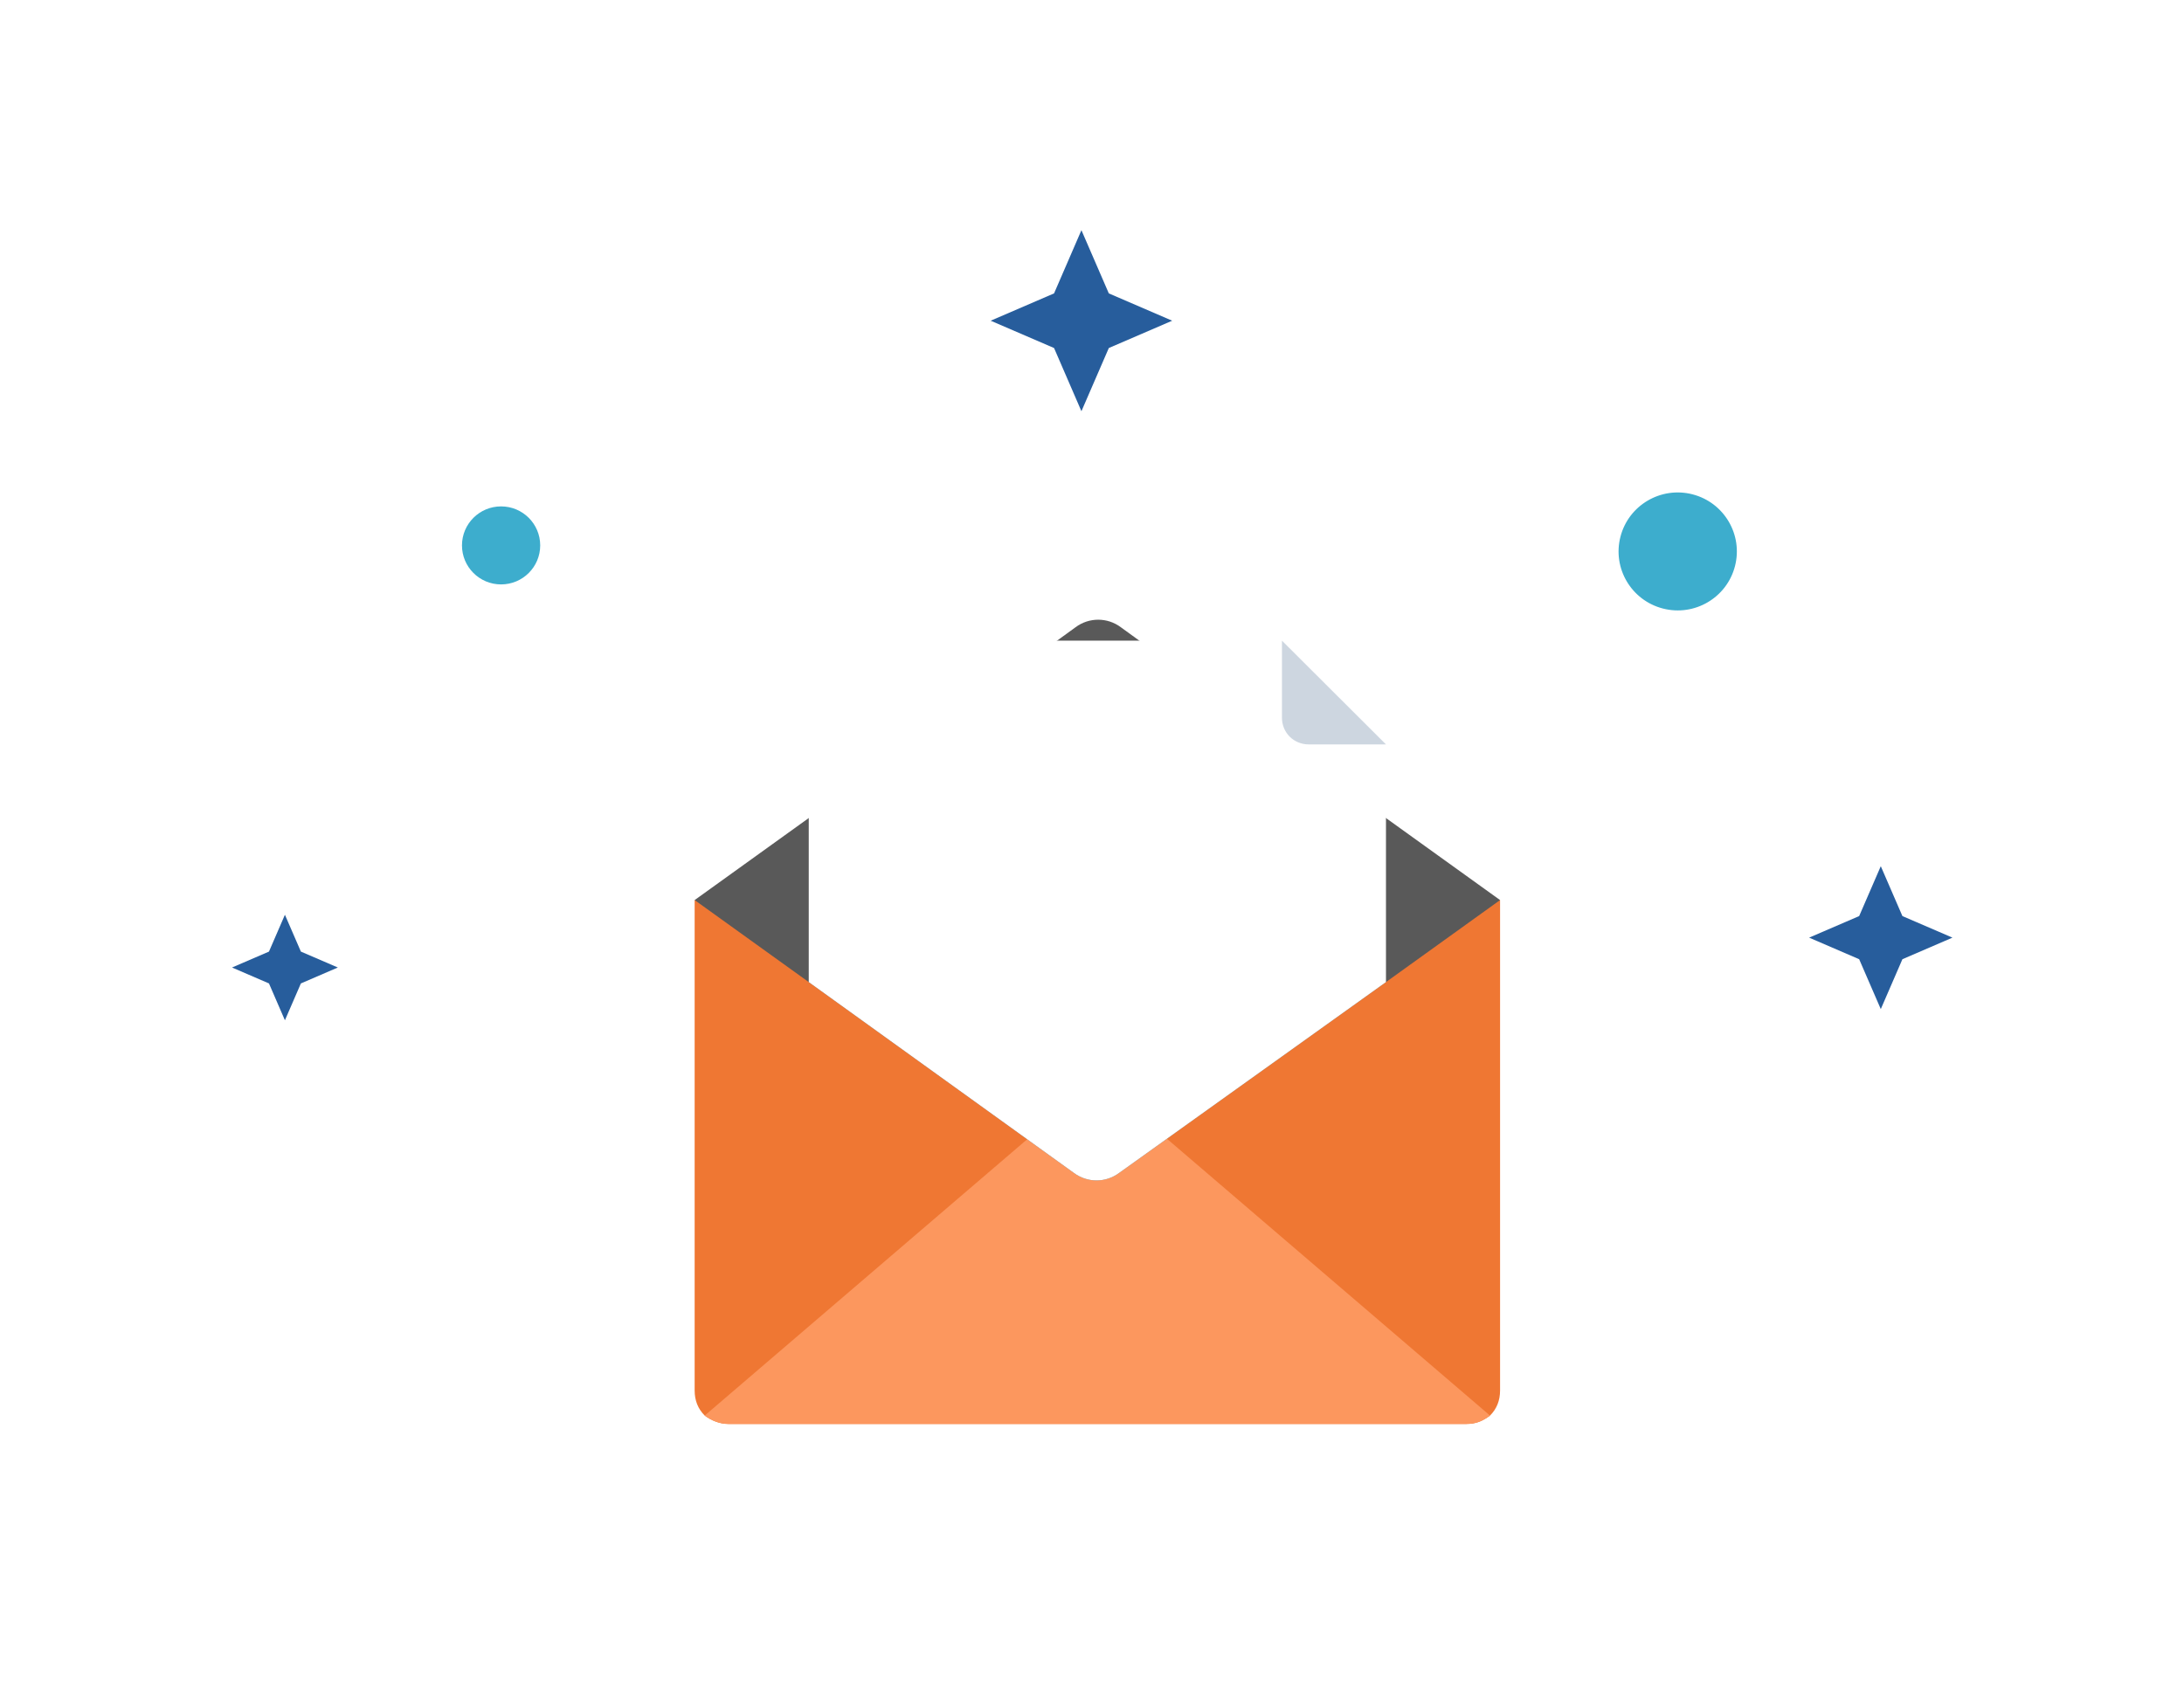 <?xml version="1.0" encoding="UTF-8"?>
<svg width="144px" height="112px" viewBox="0 0 144 112" version="1.1" xmlns="http://www.w3.org/2000/svg" xmlns:xlink="http://www.w3.org/1999/xlink">
    <!-- Generator: Sketch 61.2 (89653) - https://sketch.com -->
    <title>ico-nhan email</title>
    <desc>Created with Sketch.</desc>
    <defs>
        <filter x="-6.0%" y="-6.7%" width="111.9%" height="113.4%" filterUnits="objectBoundingBox" id="filter-1">
            <feOffset dx="0" dy="6" in="SourceAlpha" result="shadowOffsetOuter1"></feOffset>
            <feGaussianBlur stdDeviation="9" in="shadowOffsetOuter1" result="shadowBlurOuter1"></feGaussianBlur>
            <feColorMatrix values="0 0 0 0 0   0 0 0 0 0   0 0 0 0 0  0 0 0 0.428 0" type="matrix" in="shadowBlurOuter1" result="shadowMatrixOuter1"></feColorMatrix>
            <feMerge>
                <feMergeNode in="shadowMatrixOuter1"></feMergeNode>
                <feMergeNode in="SourceGraphic"></feMergeNode>
            </feMerge>
        </filter>
    </defs>
    <g id="02.-Listing-+-Search" stroke="none" stroke-width="1" fill="none" fill-rule="evenodd">
        <g id="PC-02.1a-Listing-MuaBan-/-POPUP-2" transform="translate(-658, -236)">
            <g id="#-POPUP" filter="url(#filter-1)" transform="translate(345, 195)">
                <g id="title" transform="translate(70, 50)">
                    <g id="Group-8">
                        <g id="ico-nhan-email" transform="translate(258, 0)">
                            <g id="ico-email" transform="translate(30.773, 25.867)" fill-rule="nonzero">
                                <path d="M53.133,50.827 C53.133,51.49 52.912,52.042 52.47,52.483 C52.027,52.814 51.585,53.035 50.921,53.035 L2.24,53.035 C1.687,53.035 1.134,52.814 0.691,52.483 C0.249,52.041 0.028,51.49 0.028,50.827 L0.028,18.488 L53.133,18.488 L53.133,50.827 Z" id="Path" fill="#EF7733"></path>
                                <path d="M52.47,52.483 C52.027,52.814 51.585,53.035 50.921,53.035 L2.24,53.035 C1.687,53.035 1.134,52.814 0.691,52.483 L26.58,30.298 L52.47,52.483 Z" id="Path" fill="#FC975E"></path>
                                <path d="M53.133,18.488 L45.61,23.896 L28.019,36.479 C27.134,37.141 25.917,37.141 25.032,36.479 L7.551,23.896 L0.028,18.488 L7.551,13.079 L23.925,1.38 L25.142,0.497 C26.027,-0.166 27.244,-0.166 28.129,0.497 L29.346,1.38 L37.202,7.009 L41.074,9.768 L45.61,13.079 L53.133,18.488 Z" id="Path" fill="#595959"></path>
                                <path d="M45.61,8.223 L45.61,23.896 L28.019,36.479 C27.134,37.141 25.917,37.141 25.032,36.479 L7.551,23.896 L7.551,3.587 C7.551,2.373 8.547,1.38 9.764,1.38 L38.64,1.38 L45.61,8.223 Z" id="Path" fill="#FFFFFF"></path>
                                <path d="M38.751,6.457 C38.751,7.45 39.525,8.223 40.521,8.223 L45.61,8.223 L38.751,1.38 L38.751,6.457 L38.751,6.457 Z" id="Path" fill="#CDD6E0"></path>
                            </g>
                            <g id="Group-2">
                                <polyline id="Fill-7" fill="#275D9C" points="56.303 0.18 58.109 4.348 62.287 6.149 58.109 7.95 56.303 12.118 54.498 7.95 50.319 6.149 54.498 4.348 56.303 0.18"></polyline>
                                <polyline id="Fill-8" fill="#275D9C" points="109.008 42.121 110.434 45.411 113.733 46.832 110.434 48.255 109.008 51.545 107.582 48.255 104.283 46.832 107.582 45.411 109.008 42.121"></polyline>
                                <polyline id="Fill-9" fill="#275D9C" points="3.786 45.324 4.839 47.753 7.275 48.802 4.839 49.852 3.786 52.282 2.734 49.852 0.299 48.802 2.734 47.753 3.786 45.324"></polyline>
                                <path d="M96.595,17.599 C98.68,18.137 99.933,20.259 99.393,22.339 C98.854,24.418 96.728,25.668 94.642,25.129 C92.557,24.592 91.304,22.47 91.844,20.391 C92.382,18.311 94.51,17.062 96.595,17.599" id="Fill-10" fill="#3DADCD"></path>
                                <path d="M20.618,20.966 C20.618,22.387 19.463,23.539 18.038,23.539 C16.614,23.539 15.46,22.387 15.46,20.966 C15.46,19.546 16.614,18.394 18.038,18.394 C19.463,18.394 20.618,19.546 20.618,20.966" id="Fill-11" fill="#3DADCD"></path>
                            </g>
                        </g>
                    </g>
                </g>
            </g>
        </g>
    </g>
</svg>